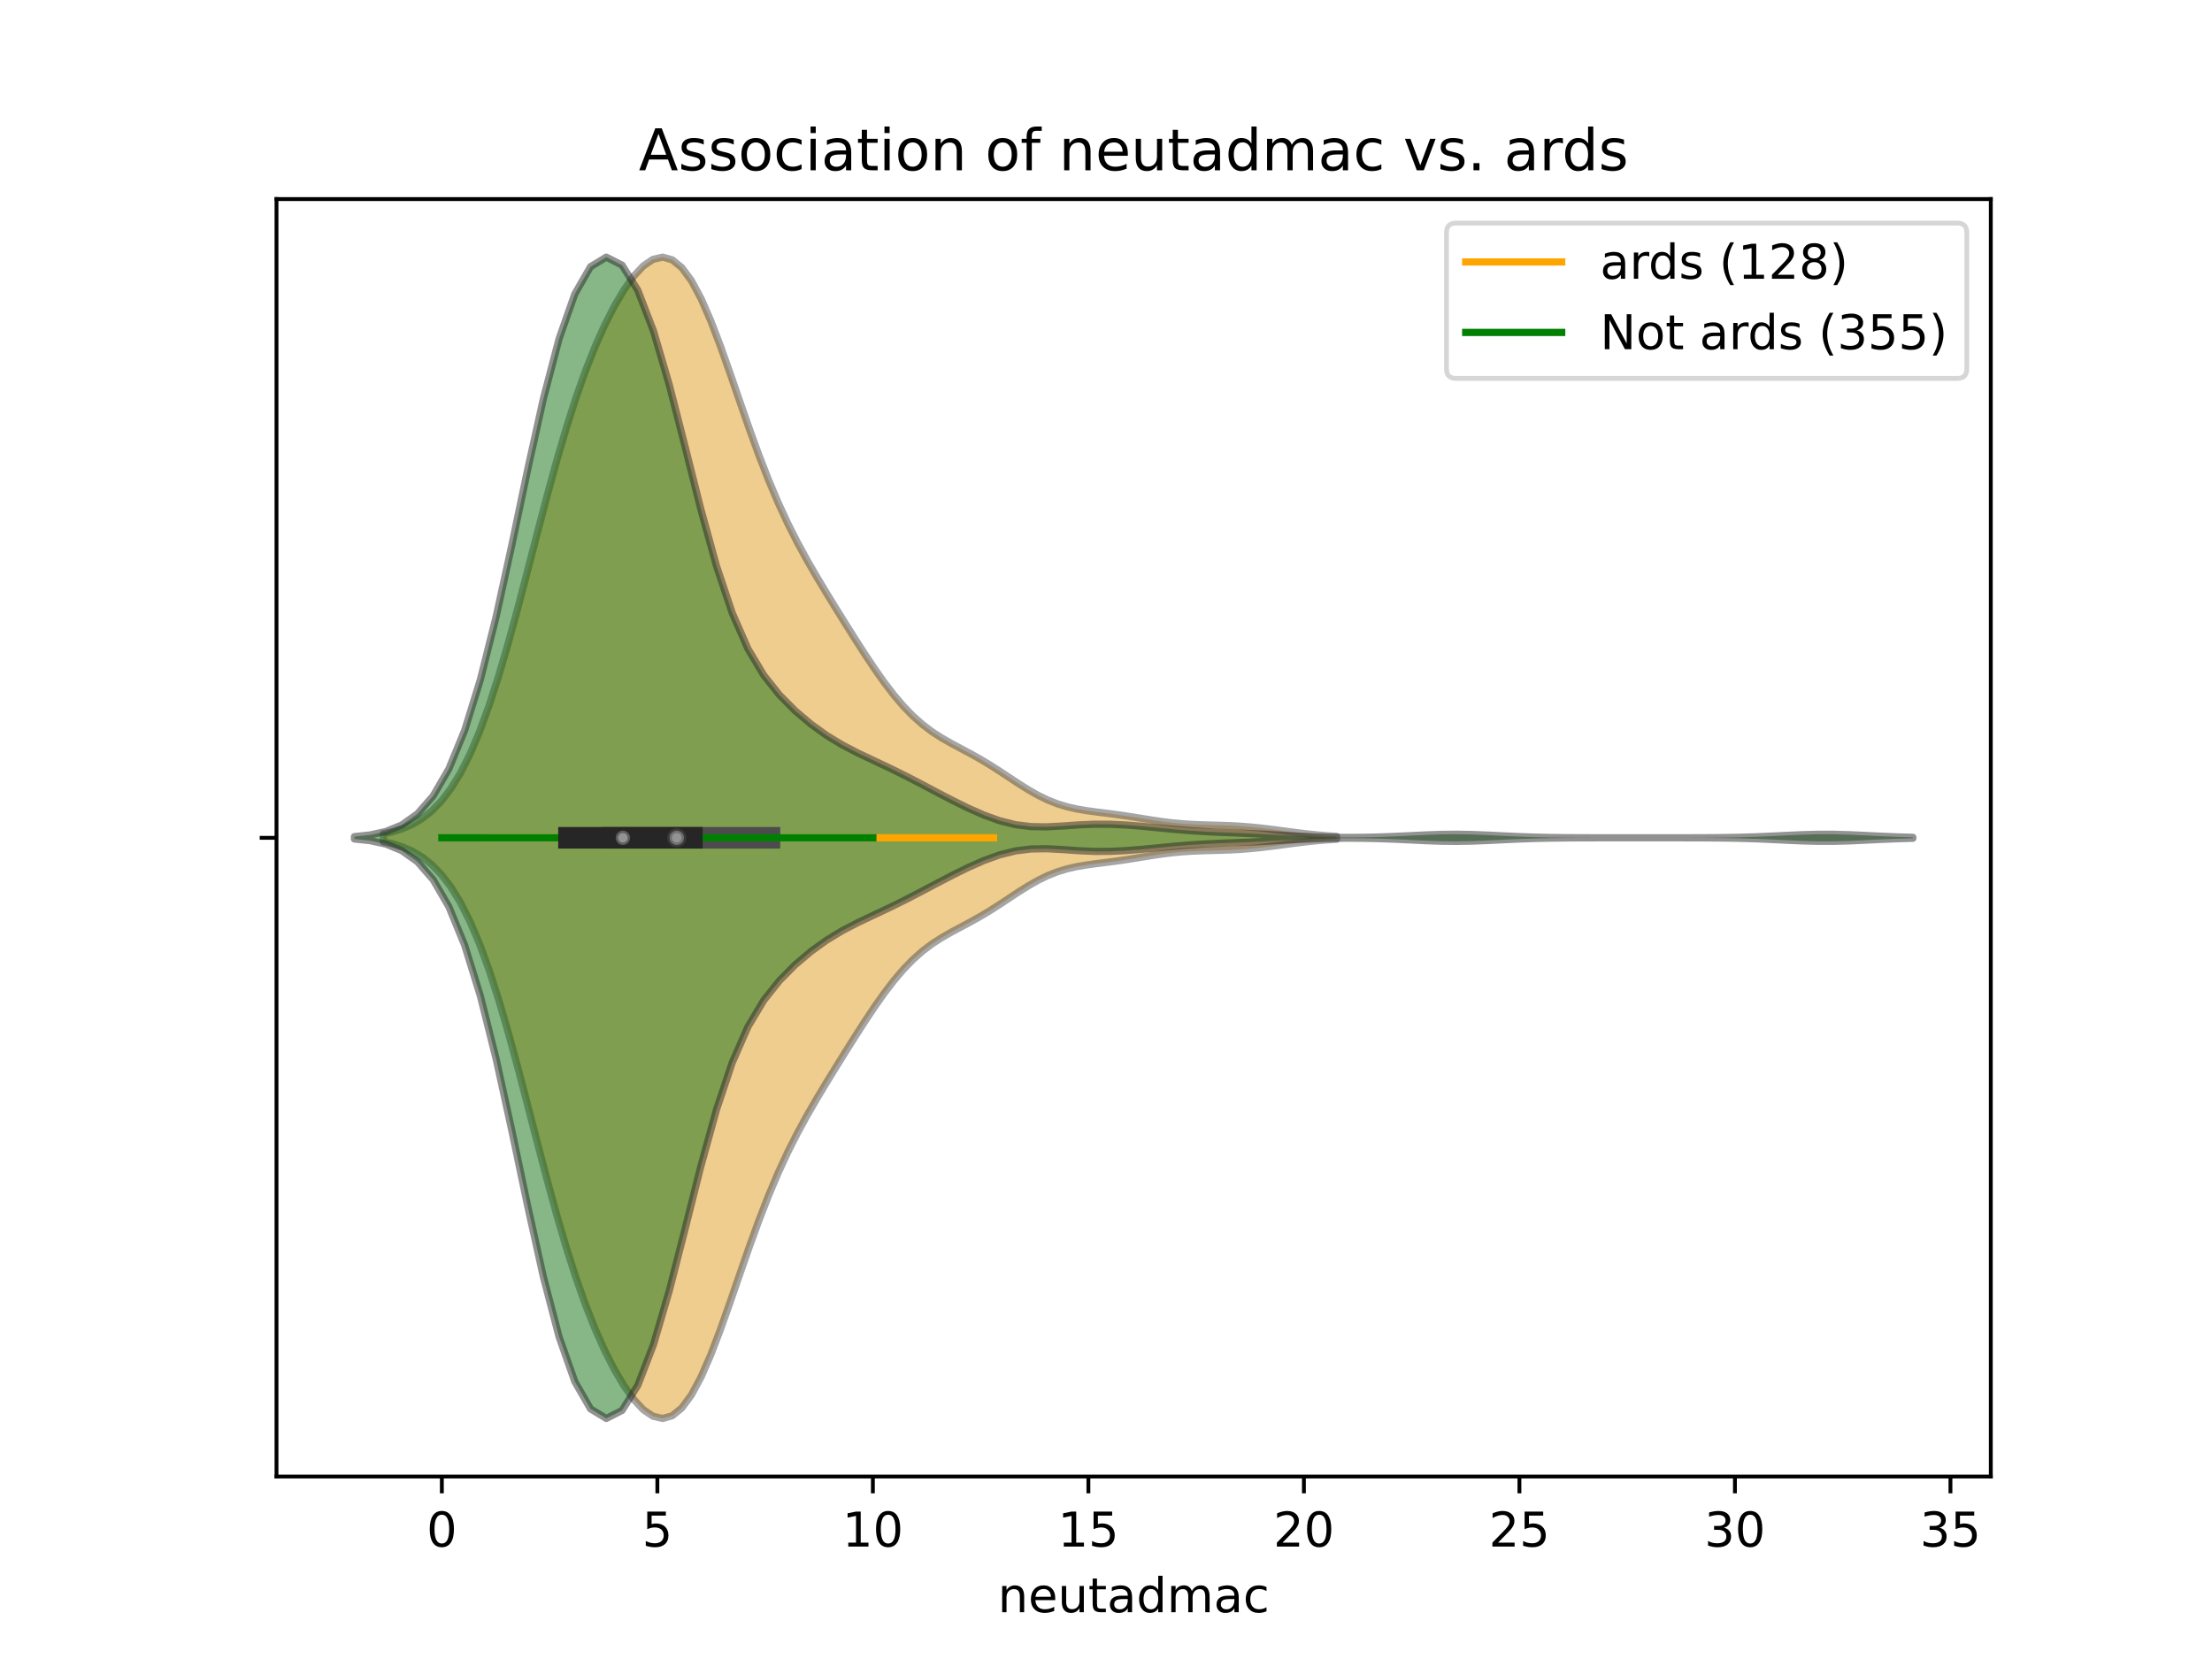 <?xml version="1.0" encoding="utf-8" standalone="no"?>
<!DOCTYPE svg PUBLIC "-//W3C//DTD SVG 1.1//EN"
  "http://www.w3.org/Graphics/SVG/1.1/DTD/svg11.dtd">
<!-- Created with matplotlib (https://matplotlib.org/) -->
<svg height="345.6pt" version="1.1" viewBox="0 0 460.8 345.6" width="460.8pt" xmlns="http://www.w3.org/2000/svg" xmlns:xlink="http://www.w3.org/1999/xlink">
 <defs>
  <style type="text/css">
*{stroke-linecap:butt;stroke-linejoin:round;}
  </style>
 </defs>
 <g id="figure_1">
  <g id="patch_1">
   <path d="M 0 345.6 
L 460.8 345.6 
L 460.8 0 
L 0 0 
z
" style="fill:#ffffff;"/>
  </g>
  <g id="axes_1">
   <g id="patch_2">
    <path d="M 57.6 307.584 
L 414.72 307.584 
L 414.72 41.472 
L 57.6 41.472 
z
" style="fill:#ffffff;"/>
   </g>
   <g id="PolyCollection_1">
    <defs>
     <path d="M 79.864 -170.235 
L 79.864 -171.909 
L 81.87 -172.352 
L 83.875 -172.982 
L 85.881 -173.857 
L 87.887 -175.045 
L 89.892 -176.622 
L 91.898 -178.673 
L 93.903 -181.284 
L 95.909 -184.539 
L 97.915 -188.509 
L 99.92 -193.239 
L 101.926 -198.738 
L 103.932 -204.969 
L 105.937 -211.839 
L 107.943 -219.204 
L 109.948 -226.876 
L 111.954 -234.639 
L 113.96 -242.278 
L 115.965 -249.596 
L 117.971 -256.44 
L 119.977 -262.715 
L 121.982 -268.379 
L 123.988 -273.438 
L 125.994 -277.922 
L 127.999 -281.858 
L 130.005 -285.249 
L 132.01 -288.057 
L 134.016 -290.203 
L 136.022 -291.57 
L 138.027 -292.032 
L 140.033 -291.477 
L 142.039 -289.84 
L 144.044 -287.117 
L 146.05 -283.386 
L 148.055 -278.795 
L 150.061 -273.551 
L 152.067 -267.897 
L 154.072 -262.079 
L 156.078 -256.322 
L 158.084 -250.803 
L 160.089 -245.644 
L 162.095 -240.9 
L 164.1 -236.569 
L 166.106 -232.605 
L 168.112 -228.933 
L 170.117 -225.468 
L 172.123 -222.133 
L 174.129 -218.87 
L 176.134 -215.649 
L 178.14 -212.468 
L 180.145 -209.352 
L 182.151 -206.344 
L 184.157 -203.5 
L 186.162 -200.875 
L 188.168 -198.514 
L 190.174 -196.443 
L 192.179 -194.665 
L 194.185 -193.155 
L 196.19 -191.862 
L 198.196 -190.718 
L 200.202 -189.645 
L 202.207 -188.574 
L 204.213 -187.45 
L 206.219 -186.247 
L 208.224 -184.967 
L 210.23 -183.64 
L 212.235 -182.318 
L 214.241 -181.061 
L 216.247 -179.923 
L 218.252 -178.948 
L 220.258 -178.156 
L 222.264 -177.543 
L 224.269 -177.084 
L 226.275 -176.74 
L 228.281 -176.464 
L 230.286 -176.214 
L 232.292 -175.955 
L 234.297 -175.672 
L 236.303 -175.361 
L 238.309 -175.035 
L 240.314 -174.715 
L 242.32 -174.423 
L 244.326 -174.179 
L 246.331 -173.992 
L 248.337 -173.863 
L 250.342 -173.78 
L 252.348 -173.724 
L 254.354 -173.671 
L 256.359 -173.599 
L 258.365 -173.49 
L 260.371 -173.336 
L 262.376 -173.137 
L 264.382 -172.901 
L 266.387 -172.641 
L 268.393 -172.373 
L 270.399 -172.116 
L 272.404 -171.88 
L 274.41 -171.676 
L 276.416 -171.508 
L 278.421 -171.376 
L 278.421 -170.768 
L 278.421 -170.768 
L 276.416 -170.636 
L 274.41 -170.468 
L 272.404 -170.264 
L 270.399 -170.028 
L 268.393 -169.771 
L 266.387 -169.503 
L 264.382 -169.243 
L 262.376 -169.007 
L 260.371 -168.808 
L 258.365 -168.654 
L 256.359 -168.545 
L 254.354 -168.473 
L 252.348 -168.42 
L 250.342 -168.364 
L 248.337 -168.281 
L 246.331 -168.152 
L 244.326 -167.965 
L 242.32 -167.721 
L 240.314 -167.429 
L 238.309 -167.109 
L 236.303 -166.783 
L 234.297 -166.472 
L 232.292 -166.189 
L 230.286 -165.93 
L 228.281 -165.68 
L 226.275 -165.404 
L 224.269 -165.06 
L 222.264 -164.601 
L 220.258 -163.988 
L 218.252 -163.196 
L 216.247 -162.221 
L 214.241 -161.083 
L 212.235 -159.826 
L 210.23 -158.504 
L 208.224 -157.177 
L 206.219 -155.897 
L 204.213 -154.694 
L 202.207 -153.57 
L 200.202 -152.499 
L 198.196 -151.426 
L 196.19 -150.282 
L 194.185 -148.989 
L 192.179 -147.479 
L 190.174 -145.701 
L 188.168 -143.63 
L 186.162 -141.269 
L 184.157 -138.644 
L 182.151 -135.8 
L 180.145 -132.792 
L 178.14 -129.676 
L 176.134 -126.495 
L 174.129 -123.274 
L 172.123 -120.011 
L 170.117 -116.676 
L 168.112 -113.211 
L 166.106 -109.539 
L 164.1 -105.575 
L 162.095 -101.244 
L 160.089 -96.5 
L 158.084 -91.341 
L 156.078 -85.822 
L 154.072 -80.065 
L 152.067 -74.247 
L 150.061 -68.593 
L 148.055 -63.349 
L 146.05 -58.758 
L 144.044 -55.027 
L 142.039 -52.304 
L 140.033 -50.667 
L 138.027 -50.112 
L 136.022 -50.574 
L 134.016 -51.941 
L 132.01 -54.087 
L 130.005 -56.895 
L 127.999 -60.286 
L 125.994 -64.222 
L 123.988 -68.706 
L 121.982 -73.765 
L 119.977 -79.429 
L 117.971 -85.704 
L 115.965 -92.548 
L 113.96 -99.866 
L 111.954 -107.505 
L 109.948 -115.268 
L 107.943 -122.94 
L 105.937 -130.305 
L 103.932 -137.175 
L 101.926 -143.406 
L 99.92 -148.905 
L 97.915 -153.635 
L 95.909 -157.605 
L 93.903 -160.86 
L 91.898 -163.471 
L 89.892 -165.522 
L 87.887 -167.099 
L 85.881 -168.287 
L 83.875 -169.162 
L 81.87 -169.792 
L 79.864 -170.235 
z
" id="m23a3313534" style="stroke:#4c4c4c;stroke-opacity:0.5;stroke-width:1.5;"/>
    </defs>
    <g clip-path="url(#p8b76e73788)">
     <use style="fill:#df9c20;fill-opacity:0.5;stroke:#4c4c4c;stroke-opacity:0.5;stroke-width:1.5;" x="0" xlink:href="#m23a3313534" y="345.6"/>
    </g>
   </g>
   <g id="PolyCollection_2">
    <defs>
     <path d="M 73.833 -170.822 
L 73.833 -171.322 
L 77.112 -171.67 
L 80.391 -172.383 
L 83.671 -173.724 
L 86.95 -176.048 
L 90.229 -179.792 
L 93.509 -185.435 
L 96.788 -193.418 
L 100.067 -204.009 
L 103.347 -217.106 
L 106.626 -232.068 
L 109.905 -247.699 
L 113.185 -262.488 
L 116.464 -275.024 
L 119.743 -284.351 
L 123.023 -290.044 
L 126.302 -292.032 
L 129.581 -290.368 
L 132.861 -285.151 
L 136.14 -276.64 
L 139.42 -265.445 
L 142.699 -252.63 
L 145.978 -239.59 
L 149.258 -227.704 
L 152.537 -217.905 
L 155.816 -210.44 
L 159.096 -204.954 
L 162.375 -200.828 
L 165.654 -197.526 
L 168.934 -194.748 
L 172.213 -192.388 
L 175.492 -190.4 
L 178.772 -188.701 
L 182.051 -187.151 
L 185.33 -185.609 
L 188.61 -183.99 
L 191.889 -182.289 
L 195.168 -180.555 
L 198.448 -178.85 
L 201.727 -177.236 
L 205.006 -175.79 
L 208.286 -174.612 
L 211.565 -173.801 
L 214.844 -173.398 
L 218.124 -173.353 
L 221.403 -173.53 
L 224.682 -173.76 
L 227.962 -173.905 
L 231.241 -173.898 
L 234.52 -173.743 
L 237.8 -173.482 
L 241.079 -173.168 
L 244.358 -172.853 
L 247.638 -172.576 
L 250.917 -172.362 
L 254.196 -172.207 
L 257.476 -172.079 
L 260.755 -171.942 
L 264.034 -171.776 
L 267.314 -171.592 
L 270.593 -171.417 
L 273.872 -171.278 
L 277.152 -171.19 
L 280.431 -171.154 
L 283.71 -171.17 
L 286.99 -171.237 
L 290.269 -171.354 
L 293.548 -171.507 
L 296.828 -171.665 
L 300.107 -171.783 
L 303.386 -171.82 
L 306.666 -171.764 
L 309.945 -171.634 
L 313.224 -171.473 
L 316.504 -171.324 
L 319.783 -171.211 
L 323.062 -171.139 
L 326.342 -171.1 
L 329.621 -171.083 
L 332.9 -171.075 
L 336.18 -171.073 
L 339.459 -171.072 
L 342.739 -171.072 
L 346.018 -171.073 
L 349.297 -171.074 
L 352.577 -171.079 
L 355.856 -171.093 
L 359.135 -171.123 
L 362.415 -171.181 
L 365.694 -171.28 
L 368.973 -171.419 
L 372.253 -171.58 
L 375.532 -171.726 
L 378.811 -171.811 
L 382.091 -171.806 
L 385.37 -171.712 
L 388.649 -171.563 
L 391.929 -171.402 
L 395.208 -171.267 
L 398.487 -171.173 
L 398.487 -170.971 
L 398.487 -170.971 
L 395.208 -170.877 
L 391.929 -170.742 
L 388.649 -170.581 
L 385.37 -170.432 
L 382.091 -170.338 
L 378.811 -170.333 
L 375.532 -170.418 
L 372.253 -170.564 
L 368.973 -170.725 
L 365.694 -170.864 
L 362.415 -170.963 
L 359.135 -171.021 
L 355.856 -171.051 
L 352.577 -171.065 
L 349.297 -171.07 
L 346.018 -171.071 
L 342.739 -171.072 
L 339.459 -171.072 
L 336.18 -171.071 
L 332.9 -171.069 
L 329.621 -171.061 
L 326.342 -171.044 
L 323.062 -171.005 
L 319.783 -170.933 
L 316.504 -170.82 
L 313.224 -170.671 
L 309.945 -170.51 
L 306.666 -170.38 
L 303.386 -170.324 
L 300.107 -170.361 
L 296.828 -170.479 
L 293.548 -170.637 
L 290.269 -170.79 
L 286.99 -170.907 
L 283.71 -170.974 
L 280.431 -170.99 
L 277.152 -170.954 
L 273.872 -170.866 
L 270.593 -170.727 
L 267.314 -170.552 
L 264.034 -170.368 
L 260.755 -170.202 
L 257.476 -170.065 
L 254.196 -169.937 
L 250.917 -169.782 
L 247.638 -169.568 
L 244.358 -169.291 
L 241.079 -168.976 
L 237.8 -168.662 
L 234.52 -168.401 
L 231.241 -168.246 
L 227.962 -168.239 
L 224.682 -168.384 
L 221.403 -168.614 
L 218.124 -168.791 
L 214.844 -168.746 
L 211.565 -168.343 
L 208.286 -167.532 
L 205.006 -166.354 
L 201.727 -164.908 
L 198.448 -163.294 
L 195.168 -161.589 
L 191.889 -159.855 
L 188.61 -158.154 
L 185.33 -156.535 
L 182.051 -154.993 
L 178.772 -153.443 
L 175.492 -151.744 
L 172.213 -149.756 
L 168.934 -147.396 
L 165.654 -144.618 
L 162.375 -141.316 
L 159.096 -137.19 
L 155.816 -131.704 
L 152.537 -124.239 
L 149.258 -114.44 
L 145.978 -102.554 
L 142.699 -89.514 
L 139.42 -76.699 
L 136.14 -65.504 
L 132.861 -56.993 
L 129.581 -51.776 
L 126.302 -50.112 
L 123.023 -52.1 
L 119.743 -57.792 
L 116.464 -67.12 
L 113.185 -79.656 
L 109.905 -94.445 
L 106.626 -110.076 
L 103.347 -125.038 
L 100.067 -138.135 
L 96.788 -148.726 
L 93.509 -156.709 
L 90.229 -162.352 
L 86.95 -166.096 
L 83.671 -168.42 
L 80.391 -169.761 
L 77.112 -170.474 
L 73.833 -170.822 
z
" id="mf7d2bcceef" style="stroke:#262626;stroke-opacity:0.5;stroke-width:1.5;"/>
    </defs>
    <g clip-path="url(#p8b76e73788)">
     <use style="fill:#107010;fill-opacity:0.5;stroke:#262626;stroke-opacity:0.5;stroke-width:1.5;" x="0" xlink:href="#mf7d2bcceef" y="345.6"/>
    </g>
   </g>
   <g id="matplotlib.axis_1">
    <g id="xtick_1">
     <g id="line2d_1">
      <defs>
       <path d="M 0 0 
L 0 3.5 
" id="mb545fde7d3" style="stroke:#000000;stroke-width:0.8;"/>
      </defs>
      <g>
       <use style="stroke:#000000;stroke-width:0.8;" x="92.045" xlink:href="#mb545fde7d3" y="307.584"/>
      </g>
     </g>
     <g id="text_1">
      <!-- 0 -->
      <defs>
       <path d="M 31.781 66.406 
Q 24.172 66.406 20.328 58.906 
Q 16.5 51.422 16.5 36.375 
Q 16.5 21.391 20.328 13.891 
Q 24.172 6.391 31.781 6.391 
Q 39.453 6.391 43.281 13.891 
Q 47.125 21.391 47.125 36.375 
Q 47.125 51.422 43.281 58.906 
Q 39.453 66.406 31.781 66.406 
z
M 31.781 74.219 
Q 44.047 74.219 50.516 64.516 
Q 56.984 54.828 56.984 36.375 
Q 56.984 17.969 50.516 8.266 
Q 44.047 -1.422 31.781 -1.422 
Q 19.531 -1.422 13.062 8.266 
Q 6.594 17.969 6.594 36.375 
Q 6.594 54.828 13.062 64.516 
Q 19.531 74.219 31.781 74.219 
z
" id="DejaVuSans-48"/>
      </defs>
      <g transform="translate(88.864 322.182)scale(0.1 -0.1)">
       <use xlink:href="#DejaVuSans-48"/>
      </g>
     </g>
    </g>
    <g id="xtick_2">
     <g id="line2d_2">
      <g>
       <use style="stroke:#000000;stroke-width:0.8;" x="136.941" xlink:href="#mb545fde7d3" y="307.584"/>
      </g>
     </g>
     <g id="text_2">
      <!-- 5 -->
      <defs>
       <path d="M 10.797 72.906 
L 49.516 72.906 
L 49.516 64.594 
L 19.828 64.594 
L 19.828 46.734 
Q 21.969 47.469 24.109 47.828 
Q 26.266 48.188 28.422 48.188 
Q 40.625 48.188 47.75 41.5 
Q 54.891 34.812 54.891 23.391 
Q 54.891 11.625 47.562 5.094 
Q 40.234 -1.422 26.906 -1.422 
Q 22.312 -1.422 17.547 -0.641 
Q 12.797 0.141 7.719 1.703 
L 7.719 11.625 
Q 12.109 9.234 16.797 8.062 
Q 21.484 6.891 26.703 6.891 
Q 35.156 6.891 40.078 11.328 
Q 45.016 15.766 45.016 23.391 
Q 45.016 31 40.078 35.438 
Q 35.156 39.891 26.703 39.891 
Q 22.75 39.891 18.812 39.016 
Q 14.891 38.141 10.797 36.281 
z
" id="DejaVuSans-53"/>
      </defs>
      <g transform="translate(133.76 322.182)scale(0.1 -0.1)">
       <use xlink:href="#DejaVuSans-53"/>
      </g>
     </g>
    </g>
    <g id="xtick_3">
     <g id="line2d_3">
      <g>
       <use style="stroke:#000000;stroke-width:0.8;" x="181.836" xlink:href="#mb545fde7d3" y="307.584"/>
      </g>
     </g>
     <g id="text_3">
      <!-- 10 -->
      <defs>
       <path d="M 12.406 8.297 
L 28.516 8.297 
L 28.516 63.922 
L 10.984 60.406 
L 10.984 69.391 
L 28.422 72.906 
L 38.281 72.906 
L 38.281 8.297 
L 54.391 8.297 
L 54.391 0 
L 12.406 0 
z
" id="DejaVuSans-49"/>
      </defs>
      <g transform="translate(175.474 322.182)scale(0.1 -0.1)">
       <use xlink:href="#DejaVuSans-49"/>
       <use x="63.623" xlink:href="#DejaVuSans-48"/>
      </g>
     </g>
    </g>
    <g id="xtick_4">
     <g id="line2d_4">
      <g>
       <use style="stroke:#000000;stroke-width:0.8;" x="226.732" xlink:href="#mb545fde7d3" y="307.584"/>
      </g>
     </g>
     <g id="text_4">
      <!-- 15 -->
      <g transform="translate(220.369 322.182)scale(0.1 -0.1)">
       <use xlink:href="#DejaVuSans-49"/>
       <use x="63.623" xlink:href="#DejaVuSans-53"/>
      </g>
     </g>
    </g>
    <g id="xtick_5">
     <g id="line2d_5">
      <g>
       <use style="stroke:#000000;stroke-width:0.8;" x="271.627" xlink:href="#mb545fde7d3" y="307.584"/>
      </g>
     </g>
     <g id="text_5">
      <!-- 20 -->
      <defs>
       <path d="M 19.188 8.297 
L 53.609 8.297 
L 53.609 0 
L 7.328 0 
L 7.328 8.297 
Q 12.938 14.109 22.625 23.891 
Q 32.328 33.688 34.812 36.531 
Q 39.547 41.844 41.422 45.531 
Q 43.312 49.219 43.312 52.781 
Q 43.312 58.594 39.234 62.25 
Q 35.156 65.922 28.609 65.922 
Q 23.969 65.922 18.812 64.312 
Q 13.672 62.703 7.812 59.422 
L 7.812 69.391 
Q 13.766 71.781 18.938 73 
Q 24.125 74.219 28.422 74.219 
Q 39.75 74.219 46.484 68.547 
Q 53.219 62.891 53.219 53.422 
Q 53.219 48.922 51.531 44.891 
Q 49.859 40.875 45.406 35.406 
Q 44.188 33.984 37.641 27.219 
Q 31.109 20.453 19.188 8.297 
z
" id="DejaVuSans-50"/>
      </defs>
      <g transform="translate(265.265 322.182)scale(0.1 -0.1)">
       <use xlink:href="#DejaVuSans-50"/>
       <use x="63.623" xlink:href="#DejaVuSans-48"/>
      </g>
     </g>
    </g>
    <g id="xtick_6">
     <g id="line2d_6">
      <g>
       <use style="stroke:#000000;stroke-width:0.8;" x="316.523" xlink:href="#mb545fde7d3" y="307.584"/>
      </g>
     </g>
     <g id="text_6">
      <!-- 25 -->
      <g transform="translate(310.161 322.182)scale(0.1 -0.1)">
       <use xlink:href="#DejaVuSans-50"/>
       <use x="63.623" xlink:href="#DejaVuSans-53"/>
      </g>
     </g>
    </g>
    <g id="xtick_7">
     <g id="line2d_7">
      <g>
       <use style="stroke:#000000;stroke-width:0.8;" x="361.419" xlink:href="#mb545fde7d3" y="307.584"/>
      </g>
     </g>
     <g id="text_7">
      <!-- 30 -->
      <defs>
       <path d="M 40.578 39.312 
Q 47.656 37.797 51.625 33 
Q 55.609 28.219 55.609 21.188 
Q 55.609 10.406 48.188 4.484 
Q 40.766 -1.422 27.094 -1.422 
Q 22.516 -1.422 17.656 -0.516 
Q 12.797 0.391 7.625 2.203 
L 7.625 11.719 
Q 11.719 9.328 16.594 8.109 
Q 21.484 6.891 26.812 6.891 
Q 36.078 6.891 40.938 10.547 
Q 45.797 14.203 45.797 21.188 
Q 45.797 27.641 41.281 31.266 
Q 36.766 34.906 28.719 34.906 
L 20.219 34.906 
L 20.219 43.016 
L 29.109 43.016 
Q 36.375 43.016 40.234 45.922 
Q 44.094 48.828 44.094 54.297 
Q 44.094 59.906 40.109 62.906 
Q 36.141 65.922 28.719 65.922 
Q 24.656 65.922 20.016 65.031 
Q 15.375 64.156 9.812 62.312 
L 9.812 71.094 
Q 15.438 72.656 20.344 73.438 
Q 25.25 74.219 29.594 74.219 
Q 40.828 74.219 47.359 69.109 
Q 53.906 64.016 53.906 55.328 
Q 53.906 49.266 50.438 45.094 
Q 46.969 40.922 40.578 39.312 
z
" id="DejaVuSans-51"/>
      </defs>
      <g transform="translate(355.056 322.182)scale(0.1 -0.1)">
       <use xlink:href="#DejaVuSans-51"/>
       <use x="63.623" xlink:href="#DejaVuSans-48"/>
      </g>
     </g>
    </g>
    <g id="xtick_8">
     <g id="line2d_8">
      <g>
       <use style="stroke:#000000;stroke-width:0.8;" x="406.314" xlink:href="#mb545fde7d3" y="307.584"/>
      </g>
     </g>
     <g id="text_8">
      <!-- 35 -->
      <g transform="translate(399.952 322.182)scale(0.1 -0.1)">
       <use xlink:href="#DejaVuSans-51"/>
       <use x="63.623" xlink:href="#DejaVuSans-53"/>
      </g>
     </g>
    </g>
    <g id="text_9">
     <!-- neutadmac -->
     <defs>
      <path d="M 54.891 33.016 
L 54.891 0 
L 45.906 0 
L 45.906 32.719 
Q 45.906 40.484 42.875 44.328 
Q 39.844 48.188 33.797 48.188 
Q 26.516 48.188 22.312 43.547 
Q 18.109 38.922 18.109 30.906 
L 18.109 0 
L 9.078 0 
L 9.078 54.688 
L 18.109 54.688 
L 18.109 46.188 
Q 21.344 51.125 25.703 53.562 
Q 30.078 56 35.797 56 
Q 45.219 56 50.047 50.172 
Q 54.891 44.344 54.891 33.016 
z
" id="DejaVuSans-110"/>
      <path d="M 56.203 29.594 
L 56.203 25.203 
L 14.891 25.203 
Q 15.484 15.922 20.484 11.062 
Q 25.484 6.203 34.422 6.203 
Q 39.594 6.203 44.453 7.469 
Q 49.312 8.734 54.109 11.281 
L 54.109 2.781 
Q 49.266 0.734 44.188 -0.344 
Q 39.109 -1.422 33.891 -1.422 
Q 20.797 -1.422 13.156 6.188 
Q 5.516 13.812 5.516 26.812 
Q 5.516 40.234 12.766 48.109 
Q 20.016 56 32.328 56 
Q 43.359 56 49.781 48.891 
Q 56.203 41.797 56.203 29.594 
z
M 47.219 32.234 
Q 47.125 39.594 43.094 43.984 
Q 39.062 48.391 32.422 48.391 
Q 24.906 48.391 20.391 44.141 
Q 15.875 39.891 15.188 32.172 
z
" id="DejaVuSans-101"/>
      <path d="M 8.5 21.578 
L 8.5 54.688 
L 17.484 54.688 
L 17.484 21.922 
Q 17.484 14.156 20.5 10.266 
Q 23.531 6.391 29.594 6.391 
Q 36.859 6.391 41.078 11.031 
Q 45.312 15.672 45.312 23.688 
L 45.312 54.688 
L 54.297 54.688 
L 54.297 0 
L 45.312 0 
L 45.312 8.406 
Q 42.047 3.422 37.719 1 
Q 33.406 -1.422 27.688 -1.422 
Q 18.266 -1.422 13.375 4.438 
Q 8.5 10.297 8.5 21.578 
z
M 31.109 56 
z
" id="DejaVuSans-117"/>
      <path d="M 18.312 70.219 
L 18.312 54.688 
L 36.812 54.688 
L 36.812 47.703 
L 18.312 47.703 
L 18.312 18.016 
Q 18.312 11.328 20.141 9.422 
Q 21.969 7.516 27.594 7.516 
L 36.812 7.516 
L 36.812 0 
L 27.594 0 
Q 17.188 0 13.234 3.875 
Q 9.281 7.766 9.281 18.016 
L 9.281 47.703 
L 2.688 47.703 
L 2.688 54.688 
L 9.281 54.688 
L 9.281 70.219 
z
" id="DejaVuSans-116"/>
      <path d="M 34.281 27.484 
Q 23.391 27.484 19.188 25 
Q 14.984 22.516 14.984 16.5 
Q 14.984 11.719 18.141 8.906 
Q 21.297 6.109 26.703 6.109 
Q 34.188 6.109 38.703 11.406 
Q 43.219 16.703 43.219 25.484 
L 43.219 27.484 
z
M 52.203 31.203 
L 52.203 0 
L 43.219 0 
L 43.219 8.297 
Q 40.141 3.328 35.547 0.953 
Q 30.953 -1.422 24.312 -1.422 
Q 15.922 -1.422 10.953 3.297 
Q 6 8.016 6 15.922 
Q 6 25.141 12.172 29.828 
Q 18.359 34.516 30.609 34.516 
L 43.219 34.516 
L 43.219 35.406 
Q 43.219 41.609 39.141 45 
Q 35.062 48.391 27.688 48.391 
Q 23 48.391 18.547 47.266 
Q 14.109 46.141 10.016 43.891 
L 10.016 52.203 
Q 14.938 54.109 19.578 55.047 
Q 24.219 56 28.609 56 
Q 40.484 56 46.344 49.844 
Q 52.203 43.703 52.203 31.203 
z
" id="DejaVuSans-97"/>
      <path d="M 45.406 46.391 
L 45.406 75.984 
L 54.391 75.984 
L 54.391 0 
L 45.406 0 
L 45.406 8.203 
Q 42.578 3.328 38.25 0.953 
Q 33.938 -1.422 27.875 -1.422 
Q 17.969 -1.422 11.734 6.484 
Q 5.516 14.406 5.516 27.297 
Q 5.516 40.188 11.734 48.094 
Q 17.969 56 27.875 56 
Q 33.938 56 38.25 53.625 
Q 42.578 51.266 45.406 46.391 
z
M 14.797 27.297 
Q 14.797 17.391 18.875 11.75 
Q 22.953 6.109 30.078 6.109 
Q 37.203 6.109 41.297 11.75 
Q 45.406 17.391 45.406 27.297 
Q 45.406 37.203 41.297 42.844 
Q 37.203 48.484 30.078 48.484 
Q 22.953 48.484 18.875 42.844 
Q 14.797 37.203 14.797 27.297 
z
" id="DejaVuSans-100"/>
      <path d="M 52 44.188 
Q 55.375 50.25 60.062 53.125 
Q 64.75 56 71.094 56 
Q 79.641 56 84.281 50.016 
Q 88.922 44.047 88.922 33.016 
L 88.922 0 
L 79.891 0 
L 79.891 32.719 
Q 79.891 40.578 77.094 44.375 
Q 74.312 48.188 68.609 48.188 
Q 61.625 48.188 57.562 43.547 
Q 53.516 38.922 53.516 30.906 
L 53.516 0 
L 44.484 0 
L 44.484 32.719 
Q 44.484 40.625 41.703 44.406 
Q 38.922 48.188 33.109 48.188 
Q 26.219 48.188 22.156 43.531 
Q 18.109 38.875 18.109 30.906 
L 18.109 0 
L 9.078 0 
L 9.078 54.688 
L 18.109 54.688 
L 18.109 46.188 
Q 21.188 51.219 25.484 53.609 
Q 29.781 56 35.688 56 
Q 41.656 56 45.828 52.969 
Q 50 49.953 52 44.188 
z
" id="DejaVuSans-109"/>
      <path d="M 48.781 52.594 
L 48.781 44.188 
Q 44.969 46.297 41.141 47.344 
Q 37.312 48.391 33.406 48.391 
Q 24.656 48.391 19.812 42.844 
Q 14.984 37.312 14.984 27.297 
Q 14.984 17.281 19.812 11.734 
Q 24.656 6.203 33.406 6.203 
Q 37.312 6.203 41.141 7.25 
Q 44.969 8.297 48.781 10.406 
L 48.781 2.094 
Q 45.016 0.344 40.984 -0.531 
Q 36.969 -1.422 32.422 -1.422 
Q 20.062 -1.422 12.781 6.344 
Q 5.516 14.109 5.516 27.297 
Q 5.516 40.672 12.859 48.328 
Q 20.219 56 33.016 56 
Q 37.156 56 41.109 55.141 
Q 45.062 54.297 48.781 52.594 
z
" id="DejaVuSans-99"/>
     </defs>
     <g transform="translate(207.864 335.861)scale(0.1 -0.1)">
      <use xlink:href="#DejaVuSans-110"/>
      <use x="63.379" xlink:href="#DejaVuSans-101"/>
      <use x="124.902" xlink:href="#DejaVuSans-117"/>
      <use x="188.281" xlink:href="#DejaVuSans-116"/>
      <use x="227.49" xlink:href="#DejaVuSans-97"/>
      <use x="288.77" xlink:href="#DejaVuSans-100"/>
      <use x="352.246" xlink:href="#DejaVuSans-109"/>
      <use x="449.658" xlink:href="#DejaVuSans-97"/>
      <use x="510.938" xlink:href="#DejaVuSans-99"/>
     </g>
    </g>
   </g>
   <g id="matplotlib.axis_2">
    <g id="ytick_1">
     <g id="line2d_9">
      <defs>
       <path d="M 0 0 
L -3.5 0 
" id="m3bb6087fb1" style="stroke:#000000;stroke-width:0.8;"/>
      </defs>
      <g>
       <use style="stroke:#000000;stroke-width:0.8;" x="57.6" xlink:href="#m3bb6087fb1" y="174.528"/>
      </g>
     </g>
    </g>
   </g>
   <g id="line2d_10">
    <path clip-path="url(#p8b76e73788)" d="M 101.024 174.528 
L 206.978 174.528 
" style="fill:none;stroke:#ffa500;stroke-linecap:square;stroke-width:1.5;"/>
   </g>
   <g id="line2d_11">
    <path clip-path="url(#p8b76e73788)" d="M 127.737 174.528 
L 160.287 174.528 
" style="fill:none;stroke:#4c4c4c;stroke-linecap:square;stroke-width:4.5;"/>
   </g>
   <g id="line2d_12">
    <path clip-path="url(#p8b76e73788)" d="M 92.045 174.528 
L 181.836 174.528 
" style="fill:none;stroke:#008000;stroke-linecap:square;stroke-width:1.5;"/>
   </g>
   <g id="line2d_13">
    <path clip-path="url(#p8b76e73788)" d="M 118.534 174.528 
L 144.124 174.528 
" style="fill:none;stroke:#262626;stroke-linecap:square;stroke-width:4.5;"/>
   </g>
   <g id="patch_3">
    <path d="M 57.6 307.584 
L 57.6 41.472 
" style="fill:none;stroke:#000000;stroke-linecap:square;stroke-linejoin:miter;stroke-width:0.8;"/>
   </g>
   <g id="patch_4">
    <path d="M 414.72 307.584 
L 414.72 41.472 
" style="fill:none;stroke:#000000;stroke-linecap:square;stroke-linejoin:miter;stroke-width:0.8;"/>
   </g>
   <g id="patch_5">
    <path d="M 57.6 307.584 
L 414.72 307.584 
" style="fill:none;stroke:#000000;stroke-linecap:square;stroke-linejoin:miter;stroke-width:0.8;"/>
   </g>
   <g id="patch_6">
    <path d="M 57.6 41.472 
L 414.72 41.472 
" style="fill:none;stroke:#000000;stroke-linecap:square;stroke-linejoin:miter;stroke-width:0.8;"/>
   </g>
   <g id="PathCollection_1">
    <defs>
     <path d="M 0 1.5 
C 0.398 1.5 0.779 1.342 1.061 1.061 
C 1.342 0.779 1.5 0.398 1.5 0 
C 1.5 -0.398 1.342 -0.779 1.061 -1.061 
C 0.779 -1.342 0.398 -1.5 0 -1.5 
C -0.398 -1.5 -0.779 -1.342 -1.061 -1.061 
C -1.342 -0.779 -1.5 -0.398 -1.5 0 
C -1.5 0.398 -1.342 0.779 -1.061 1.061 
C -0.779 1.342 -0.398 1.5 0 1.5 
z
" id="m14c2753a4c" style="stroke:#4c4c4c;stroke-opacity:0.5;"/>
    </defs>
    <g clip-path="url(#p8b76e73788)">
     <use style="fill:#ffffff;fill-opacity:0.5;stroke:#4c4c4c;stroke-opacity:0.5;" x="140.981" xlink:href="#m14c2753a4c" y="174.528"/>
    </g>
   </g>
   <g id="PathCollection_2">
    <defs>
     <path d="M 0 1.5 
C 0.398 1.5 0.779 1.342 1.061 1.061 
C 1.342 0.779 1.5 0.398 1.5 0 
C 1.5 -0.398 1.342 -0.779 1.061 -1.061 
C 0.779 -1.342 0.398 -1.5 0 -1.5 
C -0.398 -1.5 -0.779 -1.342 -1.061 -1.061 
C -1.342 -0.779 -1.5 -0.398 -1.5 0 
C -1.5 0.398 -1.342 0.779 -1.061 1.061 
C -0.779 1.342 -0.398 1.5 0 1.5 
z
" id="m55f95c16c4" style="stroke:#262626;stroke-opacity:0.5;"/>
    </defs>
    <g clip-path="url(#p8b76e73788)">
     <use style="fill:#ffffff;fill-opacity:0.5;stroke:#262626;stroke-opacity:0.5;" x="129.758" xlink:href="#m55f95c16c4" y="174.528"/>
    </g>
   </g>
   <g id="text_10">
    <!-- Association of neutadmac vs. ards -->
    <defs>
     <path d="M 34.188 63.188 
L 20.797 26.906 
L 47.609 26.906 
z
M 28.609 72.906 
L 39.797 72.906 
L 67.578 0 
L 57.328 0 
L 50.688 18.703 
L 17.828 18.703 
L 11.188 0 
L 0.781 0 
z
" id="DejaVuSans-65"/>
     <path d="M 44.281 53.078 
L 44.281 44.578 
Q 40.484 46.531 36.375 47.5 
Q 32.281 48.484 27.875 48.484 
Q 21.188 48.484 17.844 46.438 
Q 14.5 44.391 14.5 40.281 
Q 14.5 37.156 16.891 35.375 
Q 19.281 33.594 26.516 31.984 
L 29.594 31.297 
Q 39.156 29.25 43.188 25.516 
Q 47.219 21.781 47.219 15.094 
Q 47.219 7.469 41.188 3.016 
Q 35.156 -1.422 24.609 -1.422 
Q 20.219 -1.422 15.453 -0.562 
Q 10.688 0.297 5.422 2 
L 5.422 11.281 
Q 10.406 8.688 15.234 7.391 
Q 20.062 6.109 24.812 6.109 
Q 31.156 6.109 34.562 8.281 
Q 37.984 10.453 37.984 14.406 
Q 37.984 18.062 35.516 20.016 
Q 33.062 21.969 24.703 23.781 
L 21.578 24.516 
Q 13.234 26.266 9.516 29.906 
Q 5.812 33.547 5.812 39.891 
Q 5.812 47.609 11.281 51.797 
Q 16.75 56 26.812 56 
Q 31.781 56 36.172 55.266 
Q 40.578 54.547 44.281 53.078 
z
" id="DejaVuSans-115"/>
     <path d="M 30.609 48.391 
Q 23.391 48.391 19.188 42.75 
Q 14.984 37.109 14.984 27.297 
Q 14.984 17.484 19.156 11.844 
Q 23.344 6.203 30.609 6.203 
Q 37.797 6.203 41.984 11.859 
Q 46.188 17.531 46.188 27.297 
Q 46.188 37.016 41.984 42.703 
Q 37.797 48.391 30.609 48.391 
z
M 30.609 56 
Q 42.328 56 49.016 48.375 
Q 55.719 40.766 55.719 27.297 
Q 55.719 13.875 49.016 6.219 
Q 42.328 -1.422 30.609 -1.422 
Q 18.844 -1.422 12.172 6.219 
Q 5.516 13.875 5.516 27.297 
Q 5.516 40.766 12.172 48.375 
Q 18.844 56 30.609 56 
z
" id="DejaVuSans-111"/>
     <path d="M 9.422 54.688 
L 18.406 54.688 
L 18.406 0 
L 9.422 0 
z
M 9.422 75.984 
L 18.406 75.984 
L 18.406 64.594 
L 9.422 64.594 
z
" id="DejaVuSans-105"/>
     <path id="DejaVuSans-32"/>
     <path d="M 37.109 75.984 
L 37.109 68.5 
L 28.516 68.5 
Q 23.688 68.5 21.797 66.547 
Q 19.922 64.594 19.922 59.516 
L 19.922 54.688 
L 34.719 54.688 
L 34.719 47.703 
L 19.922 47.703 
L 19.922 0 
L 10.891 0 
L 10.891 47.703 
L 2.297 47.703 
L 2.297 54.688 
L 10.891 54.688 
L 10.891 58.5 
Q 10.891 67.625 15.141 71.797 
Q 19.391 75.984 28.609 75.984 
z
" id="DejaVuSans-102"/>
     <path d="M 2.984 54.688 
L 12.5 54.688 
L 29.594 8.797 
L 46.688 54.688 
L 56.203 54.688 
L 35.688 0 
L 23.484 0 
z
" id="DejaVuSans-118"/>
     <path d="M 10.688 12.406 
L 21 12.406 
L 21 0 
L 10.688 0 
z
" id="DejaVuSans-46"/>
     <path d="M 41.109 46.297 
Q 39.594 47.172 37.812 47.578 
Q 36.031 48 33.891 48 
Q 26.266 48 22.188 43.047 
Q 18.109 38.094 18.109 28.812 
L 18.109 0 
L 9.078 0 
L 9.078 54.688 
L 18.109 54.688 
L 18.109 46.188 
Q 20.953 51.172 25.484 53.578 
Q 30.031 56 36.531 56 
Q 37.453 56 38.578 55.875 
Q 39.703 55.766 41.062 55.516 
z
" id="DejaVuSans-114"/>
    </defs>
    <g transform="translate(133.074 35.472)scale(0.12 -0.12)">
     <use xlink:href="#DejaVuSans-65"/>
     <use x="68.408" xlink:href="#DejaVuSans-115"/>
     <use x="120.508" xlink:href="#DejaVuSans-115"/>
     <use x="172.607" xlink:href="#DejaVuSans-111"/>
     <use x="233.789" xlink:href="#DejaVuSans-99"/>
     <use x="288.77" xlink:href="#DejaVuSans-105"/>
     <use x="316.553" xlink:href="#DejaVuSans-97"/>
     <use x="377.832" xlink:href="#DejaVuSans-116"/>
     <use x="417.041" xlink:href="#DejaVuSans-105"/>
     <use x="444.824" xlink:href="#DejaVuSans-111"/>
     <use x="506.006" xlink:href="#DejaVuSans-110"/>
     <use x="569.385" xlink:href="#DejaVuSans-32"/>
     <use x="601.172" xlink:href="#DejaVuSans-111"/>
     <use x="662.354" xlink:href="#DejaVuSans-102"/>
     <use x="697.559" xlink:href="#DejaVuSans-32"/>
     <use x="729.346" xlink:href="#DejaVuSans-110"/>
     <use x="792.725" xlink:href="#DejaVuSans-101"/>
     <use x="854.248" xlink:href="#DejaVuSans-117"/>
     <use x="917.627" xlink:href="#DejaVuSans-116"/>
     <use x="956.836" xlink:href="#DejaVuSans-97"/>
     <use x="1018.115" xlink:href="#DejaVuSans-100"/>
     <use x="1081.592" xlink:href="#DejaVuSans-109"/>
     <use x="1179.004" xlink:href="#DejaVuSans-97"/>
     <use x="1240.283" xlink:href="#DejaVuSans-99"/>
     <use x="1295.264" xlink:href="#DejaVuSans-32"/>
     <use x="1327.051" xlink:href="#DejaVuSans-118"/>
     <use x="1386.23" xlink:href="#DejaVuSans-115"/>
     <use x="1438.33" xlink:href="#DejaVuSans-46"/>
     <use x="1470.117" xlink:href="#DejaVuSans-32"/>
     <use x="1501.904" xlink:href="#DejaVuSans-97"/>
     <use x="1563.184" xlink:href="#DejaVuSans-114"/>
     <use x="1602.547" xlink:href="#DejaVuSans-100"/>
     <use x="1666.023" xlink:href="#DejaVuSans-115"/>
    </g>
   </g>
   <g id="legend_1">
    <g id="patch_7">
     <path d="M 303.331 78.828 
L 407.72 78.828 
Q 409.72 78.828 409.72 76.828 
L 409.72 48.472 
Q 409.72 46.472 407.72 46.472 
L 303.331 46.472 
Q 301.331 46.472 301.331 48.472 
L 301.331 76.828 
Q 301.331 78.828 303.331 78.828 
z
" style="fill:#ffffff;opacity:0.8;stroke:#cccccc;stroke-linejoin:miter;"/>
    </g>
    <g id="line2d_14">
     <path d="M 305.331 54.57 
L 325.331 54.57 
" style="fill:none;stroke:#ffa500;stroke-linecap:square;stroke-width:1.5;"/>
    </g>
    <g id="line2d_15"/>
    <g id="text_11">
     <!-- ards (128) -->
     <defs>
      <path d="M 31 75.875 
Q 24.469 64.656 21.281 53.656 
Q 18.109 42.672 18.109 31.391 
Q 18.109 20.125 21.312 9.062 
Q 24.516 -2 31 -13.188 
L 23.188 -13.188 
Q 15.875 -1.703 12.234 9.375 
Q 8.594 20.453 8.594 31.391 
Q 8.594 42.281 12.203 53.312 
Q 15.828 64.359 23.188 75.875 
z
" id="DejaVuSans-40"/>
      <path d="M 31.781 34.625 
Q 24.75 34.625 20.719 30.859 
Q 16.703 27.094 16.703 20.516 
Q 16.703 13.922 20.719 10.156 
Q 24.75 6.391 31.781 6.391 
Q 38.812 6.391 42.859 10.172 
Q 46.922 13.969 46.922 20.516 
Q 46.922 27.094 42.891 30.859 
Q 38.875 34.625 31.781 34.625 
z
M 21.922 38.812 
Q 15.578 40.375 12.031 44.719 
Q 8.5 49.078 8.5 55.328 
Q 8.5 64.062 14.719 69.141 
Q 20.953 74.219 31.781 74.219 
Q 42.672 74.219 48.875 69.141 
Q 55.078 64.062 55.078 55.328 
Q 55.078 49.078 51.531 44.719 
Q 48 40.375 41.703 38.812 
Q 48.828 37.156 52.797 32.312 
Q 56.781 27.484 56.781 20.516 
Q 56.781 9.906 50.312 4.234 
Q 43.844 -1.422 31.781 -1.422 
Q 19.734 -1.422 13.25 4.234 
Q 6.781 9.906 6.781 20.516 
Q 6.781 27.484 10.781 32.312 
Q 14.797 37.156 21.922 38.812 
z
M 18.312 54.391 
Q 18.312 48.734 21.844 45.562 
Q 25.391 42.391 31.781 42.391 
Q 38.141 42.391 41.719 45.562 
Q 45.312 48.734 45.312 54.391 
Q 45.312 60.062 41.719 63.234 
Q 38.141 66.406 31.781 66.406 
Q 25.391 66.406 21.844 63.234 
Q 18.312 60.062 18.312 54.391 
z
" id="DejaVuSans-56"/>
      <path d="M 8.016 75.875 
L 15.828 75.875 
Q 23.141 64.359 26.781 53.312 
Q 30.422 42.281 30.422 31.391 
Q 30.422 20.453 26.781 9.375 
Q 23.141 -1.703 15.828 -13.188 
L 8.016 -13.188 
Q 14.5 -2 17.703 9.062 
Q 20.906 20.125 20.906 31.391 
Q 20.906 42.672 17.703 53.656 
Q 14.5 64.656 8.016 75.875 
z
" id="DejaVuSans-41"/>
     </defs>
     <g transform="translate(333.331 58.07)scale(0.1 -0.1)">
      <use xlink:href="#DejaVuSans-97"/>
      <use x="61.279" xlink:href="#DejaVuSans-114"/>
      <use x="100.643" xlink:href="#DejaVuSans-100"/>
      <use x="164.119" xlink:href="#DejaVuSans-115"/>
      <use x="216.219" xlink:href="#DejaVuSans-32"/>
      <use x="248.006" xlink:href="#DejaVuSans-40"/>
      <use x="287.02" xlink:href="#DejaVuSans-49"/>
      <use x="350.643" xlink:href="#DejaVuSans-50"/>
      <use x="414.266" xlink:href="#DejaVuSans-56"/>
      <use x="477.889" xlink:href="#DejaVuSans-41"/>
     </g>
    </g>
    <g id="line2d_16">
     <path d="M 305.331 69.249 
L 325.331 69.249 
" style="fill:none;stroke:#008000;stroke-linecap:square;stroke-width:1.5;"/>
    </g>
    <g id="line2d_17"/>
    <g id="text_12">
     <!-- Not ards (355) -->
     <defs>
      <path d="M 9.812 72.906 
L 23.094 72.906 
L 55.422 11.922 
L 55.422 72.906 
L 64.984 72.906 
L 64.984 0 
L 51.703 0 
L 19.391 60.984 
L 19.391 0 
L 9.812 0 
z
" id="DejaVuSans-78"/>
     </defs>
     <g transform="translate(333.331 72.749)scale(0.1 -0.1)">
      <use xlink:href="#DejaVuSans-78"/>
      <use x="74.805" xlink:href="#DejaVuSans-111"/>
      <use x="135.986" xlink:href="#DejaVuSans-116"/>
      <use x="175.195" xlink:href="#DejaVuSans-32"/>
      <use x="206.982" xlink:href="#DejaVuSans-97"/>
      <use x="268.262" xlink:href="#DejaVuSans-114"/>
      <use x="307.625" xlink:href="#DejaVuSans-100"/>
      <use x="371.102" xlink:href="#DejaVuSans-115"/>
      <use x="423.201" xlink:href="#DejaVuSans-32"/>
      <use x="454.988" xlink:href="#DejaVuSans-40"/>
      <use x="494.002" xlink:href="#DejaVuSans-51"/>
      <use x="557.625" xlink:href="#DejaVuSans-53"/>
      <use x="621.248" xlink:href="#DejaVuSans-53"/>
      <use x="684.871" xlink:href="#DejaVuSans-41"/>
     </g>
    </g>
   </g>
  </g>
 </g>
 <defs>
  <clipPath id="p8b76e73788">
   <rect height="266.112" width="357.12" x="57.6" y="41.472"/>
  </clipPath>
 </defs>
</svg>

